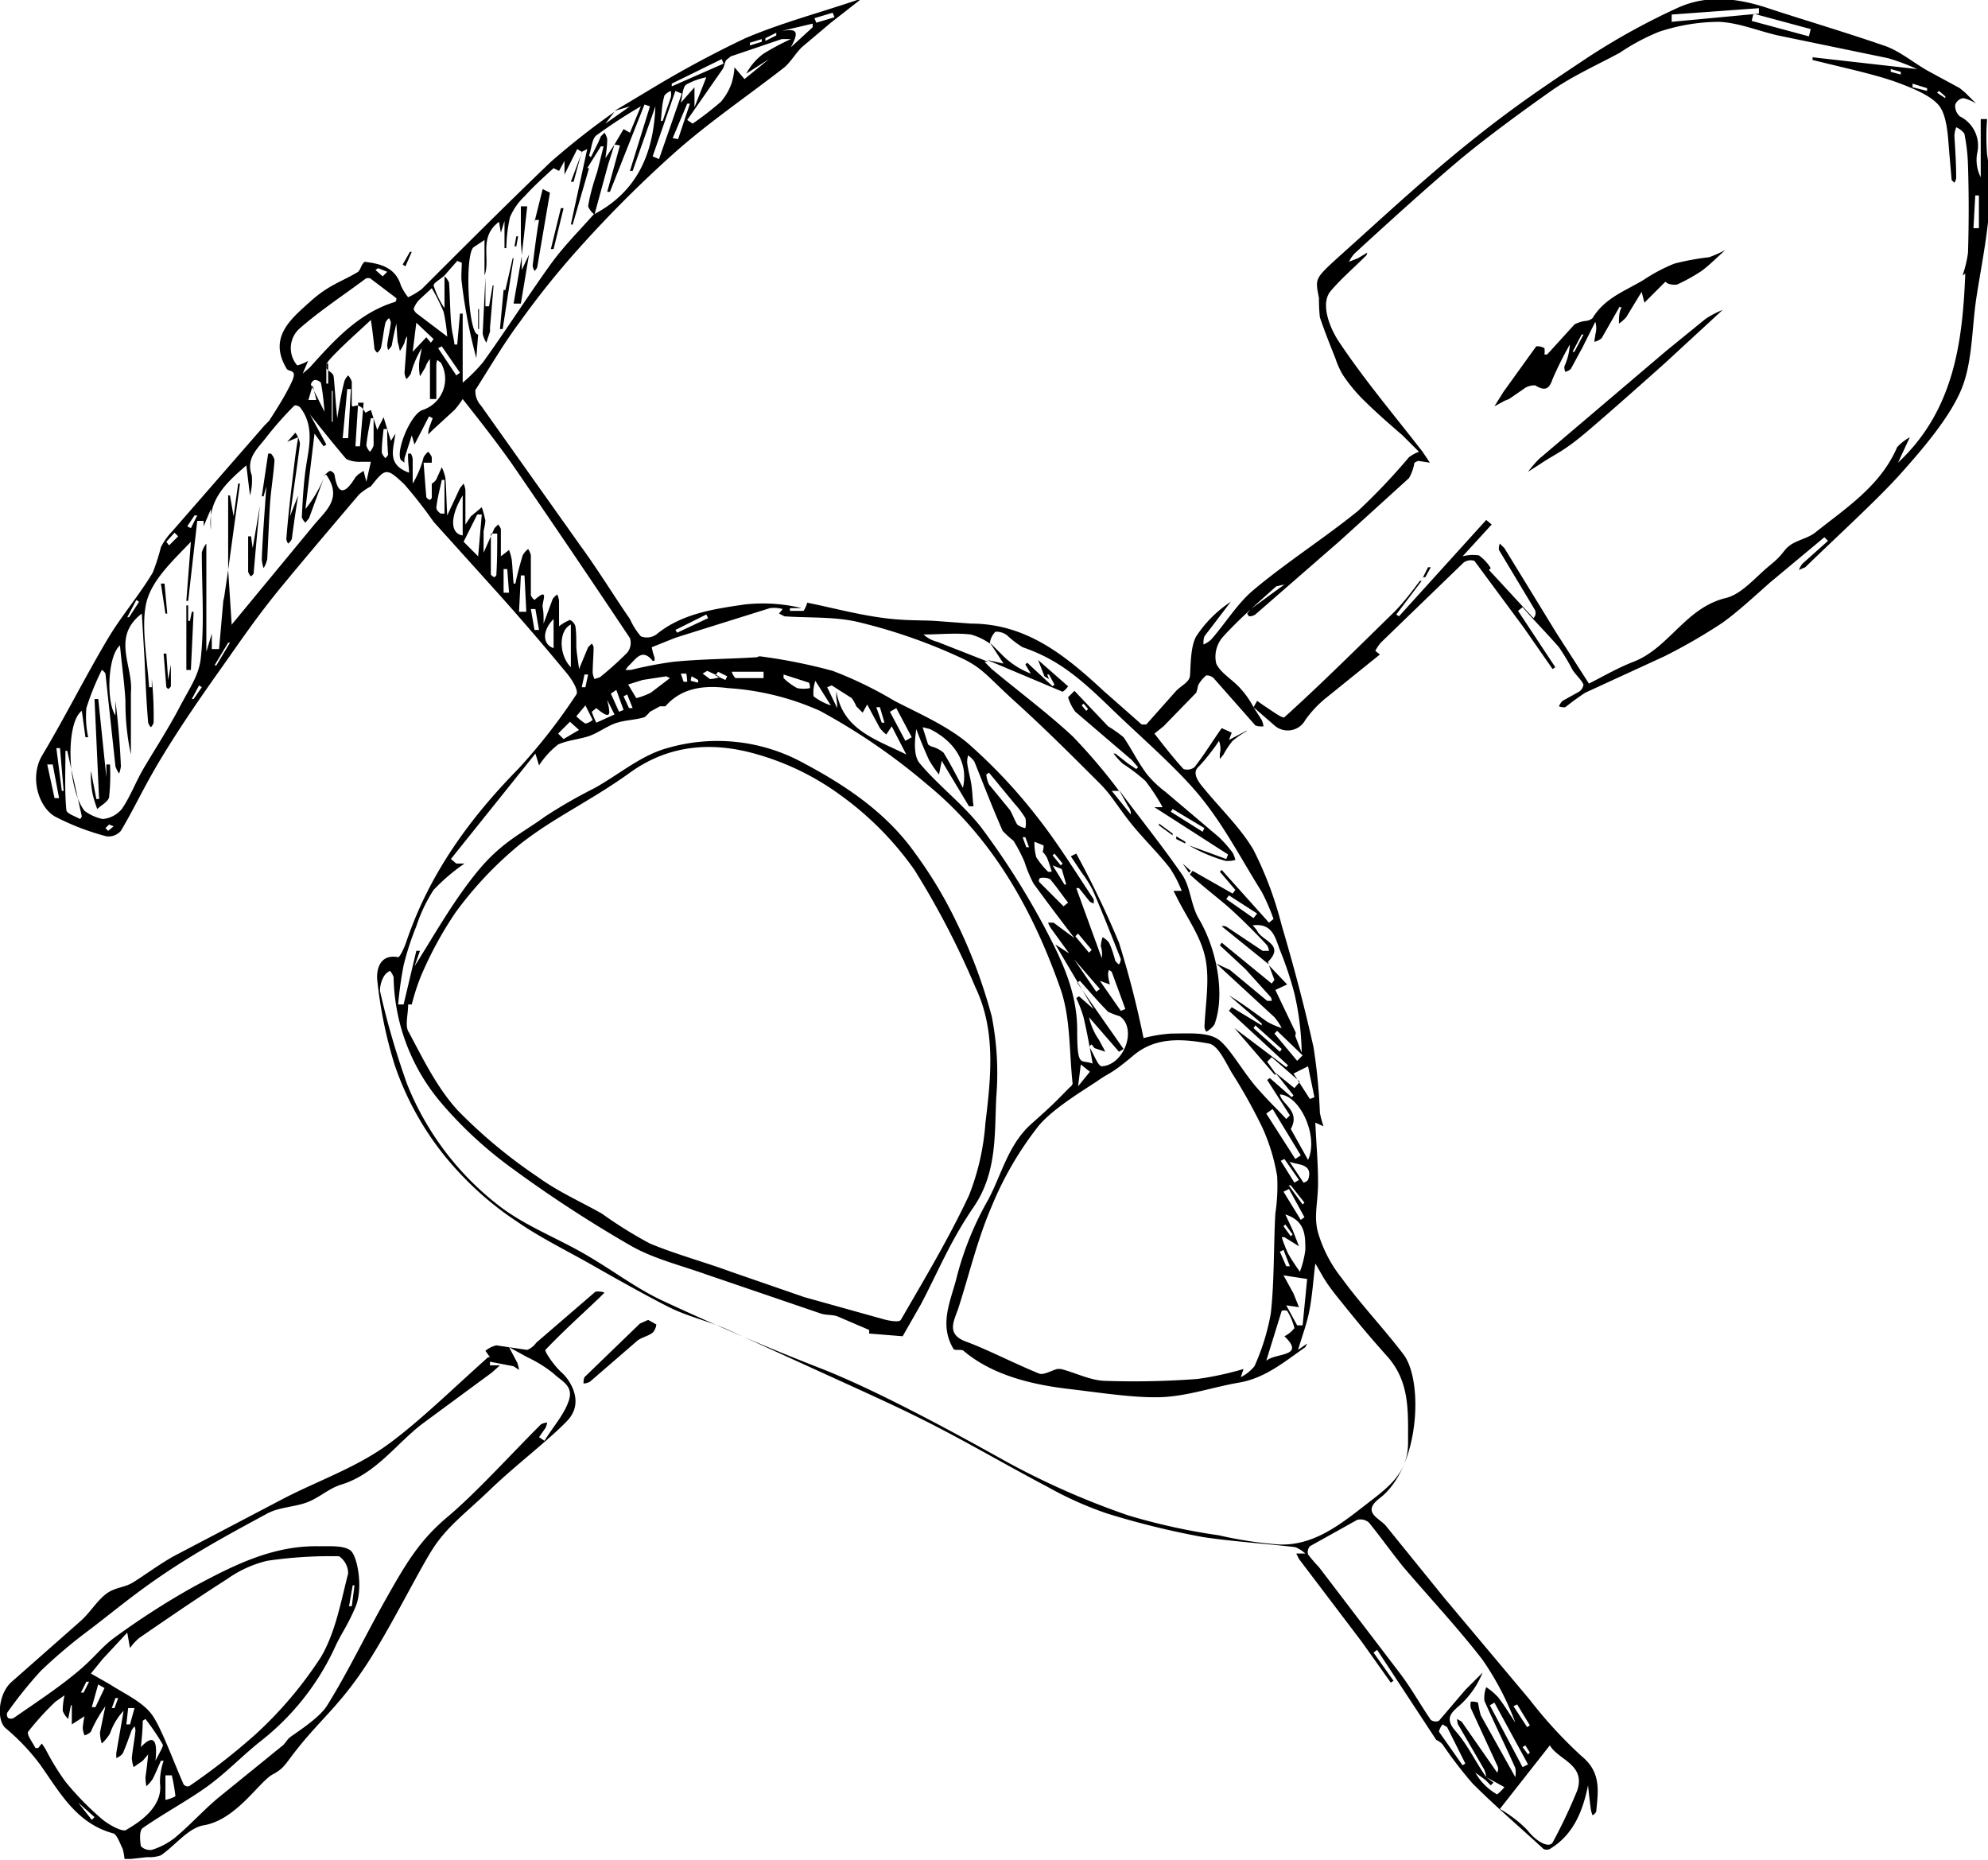 <svg id="mining_at-risk_Image" data-name="mining(at-risk) Image" xmlns="http://www.w3.org/2000/svg" viewBox="0 0 218.7 204.6"><title>mining(at-risk)</title><path d="M160.3,96.6l0.9,1.4a2.8,2.8,0,0,1,.2.7,1.8,1.8,0,0,1-.9-0.1L156,93.5a1.1,1.1,0,0,0-.9-0.4,3.7,3.7,0,0,0-.9,1.1,4.6,4.6,0,0,1-.2.8l-3.6,3.7-1,.8c1,1.3,2.1,2.7,3.2,3.9a1.3,1.3,0,0,0,1.2-.2c1.1-1.4,2-2.9,3-4.3l1.1,0.5-0.3.8,1.9-1h0.1a10.5,10.5,0,0,0-1.6,1.1,9,9,0,0,0-1,1.5l-0.4.5a5,5,0,0,1,0-.6,2.4,2.4,0,0,0-.1-1.4l-0.4.6c-0.6.8-1.2,1.6-1.9,2.3s0.1,1.7.7,2.4c1.8,2.2,4,4.3,5.4,6.7a40,40,0,0,1,3.1,8.3c1.3,4.4,2.5,8.9,3.5,13.4a61.1,61.1,0,0,1,.7,7.2,9.9,9.9,0,0,0,.4,1.5l-0.9-.4c0.1,2.3.3,4.4,0.3,6.6s-0.5,3.7,0,5.5a14.6,14.6,0,0,0,2.6,5c2.1,2.9,4.6,5.5,6.8,8.4s1.8,12.4-2.6,15.8c-2.1,1.6,0,2.2.7,3.1l6.4,7.9,9.4,11.2a49.1,49.1,0,0,0,5.7,6.2c2.2,1.8,1.8,3.9,1.6,6.1a1.1,1.1,0,0,1-.4.4,3.4,3.4,0,0,1-.2-0.7c-0.1-.8-0.2-1.6-0.3-2.6-0.6,3-1.7,5.5-4.2,7a0.8,0.8,0,0,1-.7,0c-2.6-2.4-5.3-4.7-7.8-7.2a45.5,45.5,0,0,1-3.3-4.3,2.3,2.3,0,0,0-.7-0.5l-6.5-9.9-0.4.3,2.2,3.1-0.3.2-3.2-4.5-6.9-9.1-0.3-.6h1a3.9,3.9,0,0,0-1.1-.7c-3.4-.4-6.7-0.6-10.1-1.1a90.2,90.2,0,0,1-10.6-2.6,38.9,38.9,0,0,1-6.5-2.9c-3.8-2-7.6-4.2-11.4-6.2s-6.9-3.4-10.4-5l-13.6-6.2c-2.1-.9-4.3-1.4-6.3-2.4s-5.6-3-8.4-4.6-5.7-3-8.3-4.8a34.4,34.4,0,0,1-5.9-4.9,32.6,32.6,0,0,1-7.6-12.4,48.5,48.5,0,0,1-1.9-9.3c-0.1-1,.2-2.9,2.3-2.5,0.2,0,.7-1.1.9-1.7,2.5-7.4,6.9-13.5,12.3-19a63.3,63.3,0,0,0,6.4-8.2c0.3-.4-0.5-1.7-1.1-2.4-2.4-2.9-4.8-5.7-7.3-8.5l-7.3-8.1a50.4,50.4,0,0,0-3.2-4.1c-2-1.9-2.1-1.8-3.7.2a6.4,6.4,0,0,0-1.3.9c-2.8,3.3-5.7,6.7-8.5,10.1s-4.6,6.1-6.8,9.2-4.4,6.3-6.4,9.6-2.9,5.4-4.5,8.1a1.8,1.8,0,0,1-1.6.6,27.2,27.2,0,0,1-5.7-2.2c-1.8-1.1-2.8-4.4-1.3-6.8,2.5-4.2,4.7-8.6,7.2-12.8,1.5-2.5,3.4-4.7,4.9-7.2A22.3,22.3,0,0,0,40.1,79a6.9,6.9,0,0,1,1.2-1.7L51.5,65.6l0.5-.5c0.9-1.4,1.8-2.8,2.5-4.3s-0.4-1-.6-1.5c-2-3.4.5-5.4,2.6-7.3s3.5-2.2,5.3-3.3a1.5,1.5,0,0,0,.3-0.5,1.7,1.7,0,0,1,.4-0.6c1.7,0.2,3.4.6,4,2.6a5.8,5.8,0,0,0,.8,1.3,8.4,8.4,0,0,0,1.5-.9c4.7-4.7,9.4-9.4,14.2-14A84.6,84.6,0,0,1,90,31.1l-1,1.3,2.7-1.9-1.7.5,4-2.4a117,117,0,0,1,10.4-5.6c4-1.7,8.2-2.8,12.3-4.2H117l-3.2,2.5-3.2,2.7c-0.7.7-1.2,1.6-1.9,2.2-4.1,3.2-8.4,6.1-12.2,9.5A133.6,133.6,0,0,0,86.1,46.1a93.6,93.6,0,0,0-6.5,8.1c-1.8,2.4-3.3,5-4.9,7.5a2.3,2.3,0,0,0,.6,1.7L86.3,78.9c1.9,2.6,3.6,5.4,5.4,8a7.7,7.7,0,0,0,1.2,1.9,1.8,1.8,0,0,0,1.7-.2c2.8-2.3,6.3-2.8,9.7-3.3a18,18,0,0,1,6.3.4h-1.3v0.3h1.5a3,3,0,0,0,.4-0.9c2.5,0.5,5.1,1.2,7.8,1.6s4.1,0.3,6.2.4l4,0.3c6.1,0,10.4,3.5,14.6,7.4l4.2,3.7h0.5l3.2-3.6c0.5-.6,1.5-1,1.6-1.7s0-3.2.7-4.4a13.2,13.2,0,0,1,3.8-3.8l-2.9,3.8a2.2,2.2,0,0,0-.1.9,3.1,3.1,0,0,0,.8-0.5c1.6-1.8,2.9-4,4.7-5.5,3.7-3.1,7.8-5.7,11.5-8.7a68.6,68.6,0,0,0,5.6-5.9,4.3,4.3,0,0,1,1.1-.6l-1.8-1.8c-1.5-1.3-3-2.6-4.4-4a17.5,17.5,0,0,1-2.2-2.7,9.2,9.2,0,0,1-.8-1.8c-0.6-1.5-1.2-3-1.7-4.5a18,18,0,0,1-.1-2.1c-0.4-2.1-.5-2.1,1.9-4.3,4.8-4.3,9.5-8.7,14.6-12.8s8.6-6.4,13.1-9.4a74.8,74.8,0,0,1,10-5.5c3.2-1.4,6.5-1,9.8.1s8.7,2.7,13,4.2c1.6,0.6,3,1.8,4.6,2.7l3.5,1.9,0.6,0.5,1.2,1.2a4.4,4.4,0,0,0-1.4-.6,1.1,1.1,0,0,0-.9.7,1.5,1.5,0,0,0,.5,1.3,3.6,3.6,0,0,1,1.9,4.1,4.2,4.2,0,0,0,.4,2.6V31.9h0.7a24.3,24.3,0,0,0,0,3.9c0.9,5.4-.4,10.6-1.2,15.9-0.5,3.4-.4,7.1-1.7,10.1s-4.1,6.3-6.6,9.1-7,6.9-10.5,10.3l-0.7.3a2.4,2.4,0,0,1,.4-0.7l2.8-2.5-0.4-.4-6,5c-1.7,1.5-3.4,3.1-5.2,4.4a61.3,61.3,0,0,1-6.4,3.7L196.8,95a27.2,27.2,0,0,0-2.2,1.6,1.4,1.4,0,0,1-.7-0.1,1.8,1.8,0,0,1,.4-0.6l1.8-1a1.1,1.1,0,0,0,.5-0.8c-0.3-.6-0.8-1-1.2-1.6a24.1,24.1,0,0,0-1.5-2.5c-1.3-1.5-2.7-2.9-4-4.4l-0.5.4,4.1,6.2-0.3.2L190,87.8l-5.4-7.3a1.3,1.3,0,0,0-1.2.2l-9.1,8.8a4.6,4.6,0,0,0-.6.9l0.5,0.4-5.7,4.6A12.3,12.3,0,0,0,166,98a2.2,2.2,0,0,1-3.4.6l-2.3-2,0.4-.7,0.7,0.5c0.8,0.5,2.1,1.5,2.3,1.3,4.1-3.7,8-7.6,12-11.5,1.1-1.1,2-2.3,2.9-3.5h0.2l-2.8,3.7,0.3,0.2L185.9,76l0.6,0.5L183.3,80a4.4,4.4,0,0,1,1.8-.1,5,5,0,0,1,1.3,1.4l-0.2.2,4.9,5.3a0.8,0.8,0,0,0,.1-1l-3.9-6.5a1.4,1.4,0,0,1,.1-0.7l0.5,0.5,5.7,9.3,3.6,5.6c1.4-.7,3.1-1.7,4.9-2.4,3.9-1.5,5.7-5.9,10.1-7,1.8-.4,3.3-2.3,4.9-3.6s1.4-1.6,2.2-2.2,2.1-.8,2.9-1.5c3.4-2.7,7.1-5.1,8.9-9.3a5.4,5.4,0,0,1,1.4-1.1l-1.3,2.8c6.1-5.7,7.1-13.1,7.4-20.8l-0.3.2a12.6,12.6,0,0,0,.6-2.5c0.1-3.2.1-6.4,0-9.6a20.6,20.6,0,0,0-.4-3.5,2.2,2.2,0,0,0-.9-0.7,3.8,3.8,0,0,0-.2.9c0.1,1.6.2,3.1,0.2,4.7a1.3,1.3,0,0,1-.2.5l-0.3-.3c-0.1-1.2-.2-2.3-0.3-3.5s-0.2-3.6-1.1-4.7-2.9-1.9-4.5-2.5-4-1.2-6.1-1.7l-3.3-.8V25.1l11.5,1.3a23.5,23.5,0,0,0-3.2-1.2l-12.1-2.5c-2.2-.5-4.3-1.4-6.5-1.5a21.3,21.3,0,0,0-6.6,1.1,23.1,23.1,0,0,0-4.3,2.3c-2.6,1.4-5.3,2.6-7.7,4.3s-7,5-10.3,7.8-7.5,6.6-11.2,10a3.9,3.9,0,0,0-.6.9l1-.4,1-.6a0.5,0.5,0,0,1-.2.4c-1.3,1.3-2.6,2.4-3.8,3.8s-0.1,4.1.9,5.6c2.8,4.2,6.1,8.1,9.2,12.1l0.8,1.2-1.3-.2-0.4.2a5,5,0,0,1-.6,1.7l-7.6,6.9-9.3,8.1a1.2,1.2,0,0,1-.7.2l-0.2-.3,0.4-.5,3.7-2.7-0.9.2c-2,1.8-4.1,3.6-5.9,5.6a3.3,3.3,0,0,0-.7,2.9c0.5,1.1,1.9,1.8,2.8,2.9A9.6,9.6,0,0,1,160.3,96.6ZM90,34.7L91,33l0.7,0.4,1.2-2.9A55.3,55.3,0,0,0,88,33.7c-0.5.4-.5,1.4-0.8,2.2l0.2,0.2,0.8-1.6,0.3-.7,0.4-.4a1.8,1.8,0,0,1,.3.7c0,0.7-.1,1.4-0.2,2.1L90,34.7l-0.7,2.2-1.5,5.5a2.1,2.1,0,0,1-.7-0.9c0.2-1.3.6-2.6,1-3.8l0.7-2.8H88.5L87,37.3h0.2l-1.8,6.2H85.2L87,35.2l-0.6.3h0l-0.5-.3-1.4,2.8V36.5l-0.6,1.1-0.6-.3c-1.1,1-2.2,2-3.2,3.1a6.8,6.8,0,0,0-1.6,2.3,16.8,16.8,0,0,0-.4,3.4H77.9v-3l-0.4,1.3-0.2-1.2c-2.3,1.7-.9,4.1-1.6,5.9h0V45.2l-1.2.8c-1,.8-0.6,9.6.5,9.6l-0.2,2.6a58.8,58.8,0,0,1-1.6-8.3c-0.1-.7,0-1.5,0-2.2l-0.5-.2-1.4,1.6c-0.4.4-1.2,0.8-1.2,1.1a9.3,9.3,0,0,0,1.2,2.5V49.2a1.8,1.8,0,0,1,.5.7c0.1,1.4.1,2.7,0.2,4.1s0.3,1.8.4,2.7h0.3l0.3-3.4h0.3v7.6a19.3,19.3,0,0,0,2.2-2.2c2.6-3.6,5-7.4,7.6-11,1.4-1.9,3-3.5,4.6-5.3,4.8-2.5,6.6-6.7,6.8-11.9L92,37.6H91.7l2.2-7.1-0.6-.2-3.8,9.6H89.2l1.4-5.1Zm50.2,89.1,2.8,4.1,0.4-.3-3.3-3.8-2.1-2.9a2.9,2.9,0,0,1-.3-0.6h0.6l2.3,1.7c-1.3-1.7-2.9-3.8-4.5-6a14.5,14.5,0,0,1-1-2.4,17.6,17.6,0,0,0-1.2-2.3,12.7,12.7,0,0,1-1.2-1.1c-1.1-2.5-2.1-5.1-3.1-7.6a2.6,2.6,0,0,0-.7-0.7,2.6,2.6,0,0,0-.1.8c0.1,0.9.4,1.8,0.5,2.7s0.1,1.4.2,2.1H129l-3-5-0.3,1.5a11.9,11.9,0,0,1-1.1-1.6c-0.5-1.1-1-2.3-1.4-3.4-0.2,1.4-.3,3,0.4,3.8,2.1,2.5,4.8,4.5,6.8,7.1a85.3,85.3,0,0,1,6.8,10.7c1.9,3.6,3.7,7.2,3.7,11.5s0.4,3.2,1.7,3.7c-0.3-1.7-.6-3.4-1-5.1a14.3,14.3,0,0,0-.8-2.1l0.3-.2,1.6,1.4-4.2-7.1Zm45.7,90.5,0.8,0.6-0.3.3-0.6-.6-1.1-.8a6.3,6.3,0,0,0,2.4,2.4,5,5,0,0,0,.8-0.8l-2-1.1a3.3,3.3,0,0,0-.2-0.8l-2.9-5a1.7,1.7,0,0,1-.1-0.6l0.5,0.3,3.9,5.6a0.8,0.8,0,0,0,0-.8l-2.9-6.3a1.8,1.8,0,0,1,0-.7,1.8,1.8,0,0,1,.8.1,11.1,11.1,0,0,0,.3,1.4l3.8,6.8a3,3,0,0,0,0-1c-1.1-2.5-2.3-4.9-3.4-7.4a3.4,3.4,0,0,1,.2-1.5,7.3,7.3,0,0,1,1.3,1.1c0.7,0.9,1.3,1.9,1.9,2.8a31.4,31.4,0,0,0-3.6-6.9c-2.7-3.5-5.8-6.8-8.7-10.2-1.3-1.6-2.5-3.3-3.8-4.9a1.4,1.4,0,0,0-1.3-.3l-5.2,2.9a1,1,0,0,0-.2.9,16,16,0,0,0,1.2,1.4l9,11.8c1.2,1.6,2.2,3.4,3.3,5a0.9,0.9,0,0,0,.9.1l2.9-3.4,1.9-1.9a9.8,9.8,0,0,1-2.2,3.3c-0.9.9-2.2,1.5-.8,3.1S184.7,212.6,185.9,214.3ZM47.5,81.5h0l0.4,6.2V87.5l9-10.9c1.3-1.6,3.3-3,1.3-5.7l-1.8,4.9-0.4.5a1.6,1.6,0,0,1-.4-0.6c0.1-1.9.2-3.9,0.5-5.8s0.9-4.3-.7-6.3a0.8,0.8,0,0,0-.6-0.2,37.9,37.9,0,0,0-3.1,3.5c-0.9,1.2-2.3,2.3-1.6,4.2a6.1,6.1,0,0,1-.2,2.2L49.5,70c-2.2,1.9-4.3,3.8-3.9,7.1V74.8l-0.8,1.9V76.1H44.1l-1,8.8H42.9l0.5-6.5c-2,2.1-4.3,4.2-4.9,6.7s0.1,6.2.3,9.3h0.3V93.5a39.7,39.7,0,0,1,.2,4.8,1.2,1.2,0,0,1-.3.5,1.3,1.3,0,0,1-.3-0.5c-0.2-2.3-.3-4.7-0.4-7l-0.3-5c-3.4,2.6-.9,5.8-1.2,8.7v6.8a27,27,0,0,1-.6-5.9c-0.1-1.9-.4-3.9-0.6-6.1-1.4,1.2-1.5,6.3-.5,7.7V95.9c0.3,2.4.5,4.8,0.6,7.2a3.2,3.2,0,0,1-.2.8,3,3,0,0,1-.4-0.8L34,92.9a1.1,1.1,0,0,0-.4-0.4,28.5,28.5,0,0,0-1.7,4.2,11,11,0,0,0,.2,3.2H31.8l-0.4-2.9c-1.8,1.3-1.6,8.6.3,11h0a5.1,5.1,0,0,0,2,.9,3.1,3.1,0,0,0,2.1-1.1c0.9-1.3,1.5-2.9,2.3-4.3s2.8-4.5,4-6.8,2.2-3.6,2.4-5.6c0.4-3.8.1-7.6,0.1-11.5a2.5,2.5,0,0,1,.5-1V90.5l0.6-2v1.7h0.8L47,84.5v0.4Zm83.8,8.1a6.8,6.8,0,0,0-2.1-1c-1.7-.2-3.5,0-5.2,0a3.4,3.4,0,0,0,1.5.8l5.6,2.2h-0.4l0.8,0.8c3,2.5,6.1,4.8,8.9,7.4a62.1,62.1,0,0,1,5.1,6h-0.8l2.1,2.6a1.3,1.3,0,0,0-.3-0.9l-1-1.8c2.3,3.1,4.8,6.2,7,9.4,0.9,1.4.9,3.3,1.8,4.8,2,3.4,2.9,8.4,1.7,11.6a2.6,2.6,0,0,1-.9.8,1.5,1.5,0,0,1-.2-0.5c0.1-2.5.6-5.2,0.1-7.6s-2-4.4-3.1-6.6l-0.4-.8h0.9a13.2,13.2,0,0,0-1.3-2.5c-1.4-1.8-3.1-3.4-4.5-5.2s-2-2.9-3.2-4.1c-3-3-6-6-9.2-8.9s-3.6-3.7-5.8-4.8a59.9,59.9,0,0,0-11.3-4c-2.7-.7-5.6-0.5-8.4-0.7l-0.6-.3,0.4-.5a3.5,3.5,0,0,0-1.4-.1l-9.9,3.1-0.6.2-2.5,1a5.9,5.9,0,0,0,.3,1.1,1.7,1.7,0,0,1,0,.4H94.2c-1.2-1.5-1.9-.1-2.7.6l-0.3.4h0.6a42.8,42.8,0,0,1,4.7-.9c3-.3,6.1-0.3,9.2-0.5A0.5,0.5,0,0,1,106,91a59.9,59.9,0,0,1,8,1.6,43.2,43.2,0,0,1,6.8,3.3c2.7,1.4,5.7,2.7,8,4.6a58.6,58.6,0,0,1,7.8,8.3c2.2,2.8,4.1,5.9,6.1,8.9a1,1,0,0,1,0,.5l-0.4-.2-1.2-1.5h-0.3l2.8,7.7a2.8,2.8,0,0,0-.1-1.3,3.4,3.4,0,0,1,.2-1,2.2,2.2,0,0,1,.7.6c0.3,0.6.5,1.3,0.7,2a1.6,1.6,0,0,0,.4.4,1.2,1.2,0,0,0,.2-0.6c-1-2.5-2-5.1-3.1-7.6a12.6,12.6,0,0,0-1.2-1.9l-1.2-1.8,0.6-.3a104.8,104.8,0,0,1,4.7,9.8,104.6,104.6,0,0,1,2.7,10.5,15.8,15.8,0,0,1,3.1-.5c1.8,0,4-.2,5.2.7s2.7,3.6,4.2,5.3,2.2,2.3,3.2,3.4l0.4-.4-2.5-3.9,0.3-.2,2.4,2.1,0.2-.2-2-2.5,2.1,1.7,0.6-.7-3.1-2.7-0.5.5,1,1.4h-0.2l-4.4-5.1,5.7,4.3,0.2-.2-6.5-6,0.3-.4,3.3,2v-0.2l-3.6-3.1c1.5,0.9,2.8,1.9,4.2,2.9a9.1,9.1,0,0,0,1.6.7,6.4,6.4,0,0,0-.8-1.2l-6.4-5.9,1.5,0.7,4.1,3.4h0.5a0.8,0.8,0,0,0-.1-0.4l-2.8-3.1-2.8-2.6,0.2-.3,5.5,4.5,0.3-.4L162,125l2,2.1-1.3.6,2.2,4.6c0.1,0.1,0,.3,0,0.5l0.7,1.8a31.1,31.1,0,0,0-.8-6.5,38.6,38.6,0,0,0-1.6-4.8c-0.5-1.3-.8-3-3-2.7a3.3,3.3,0,0,1,.5.6c0.5,1.1,3.1,1.5,1.2,3.4a0.7,0.7,0,0,0,.1.3l-5.2-4.2a0.7,0.7,0,0,1,.6.1l3.9,2.6H162a1.5,1.5,0,0,0-.2-0.6c-1.2-1.3-2.5-2.6-3.8-3.8s-3.2-2.6-4.7-4l0.3-.4,4.4,2.5,0.3-.4-1.7-2,0.2-.2,5.2,5.8,0.5-.4a23.1,23.1,0,0,0-1.3-3c-2.2-3.5-4.1-7.2-6.7-10.4s-6.6-6.6-10-9.9-5.8-5.3-9.6-6.6a10.5,10.5,0,0,1-1.7-1.3,1.9,1.9,0,0,0-1.3-.4A2.2,2.2,0,0,0,131.3,89.5Zm-64,39.7c0,1.2-.4,2.4.1,3.1,1.6,3,3.1,6.1,5.4,8.6a56,56,0,0,0,8.8,7.3c2.2,1.6,4.7,2.7,7,4a47.5,47.5,0,0,0,5.3,3.3c2.9,1.2,5.9,2,8.9,3.1l8.1,2.8,8.6,2.4c0.7,0.2,1.8.4,2,.1,2.6-4.5,5.3-9,7.5-13.7a26.7,26.7,0,0,0,1.8-7.9c0.6-5,1.2-10.2-1.1-15a91,91,0,0,0-6.7-12.9,34.7,34.7,0,0,0-8.1-8.2,29,29,0,0,0-9.5-4.6c-4.7-1.3-9.4-1-13.7,2.1s-8.3,4.9-12,7.8a40.6,40.6,0,0,0-7.2,7.6,40.9,40.9,0,0,0-3.8,7,23.3,23.3,0,0,0-1,3.1Zm98.9,37.3-0.2.4c-2.3,1.6-4.4,3.4-7.3,3.9s-5.7,1.5-8.6,1.6-6.7-.5-10.1-0.9-8.2-1.3-11.6-4.2c-0.2-.2-1,0-1.1-0.2-1.7-2.8-.2-5.5.4-8.1a34.4,34.4,0,0,1,3.4-8.3c1.5-2.8,2.2-6.1,4.8-8.4s2.8-2.6,4.2-4a0.7,0.7,0,0,0,.3-0.4c-0.4-3.6-.2-7.3-1.4-10.6-3-8.5-7.4-16.4-14.6-22.3a68.3,68.3,0,0,0-11.8-8.1,29.2,29.2,0,0,0-10.1-2.5c-2.3-.3-5-0.2-6.9,2H95l-1.1.6a3.8,3.8,0,0,1-.6.6c-1,.3-2,0.3-3,0.6s-1.9,1-2.9,1.4-2.5.5-3.6,1a9.4,9.4,0,0,0-2.1,2.3l-0.4-1.3L72,113.3l0.6,0.5h0.9a21,21,0,0,0-3.4,2.9,17,17,0,0,0-1.9,4,30.4,30.4,0,0,0-1.4,4.3,42.1,42.1,0,0,0-.6,4.3h0.6l1.4-5.9h0.4L68,125.1c2.1-3.3,4.2-7.1,6.9-10.4s4.9-4.2,7.5-6.1a56.8,56.8,0,0,1,5.4-3.1c2.7-1.5,5.1-3.6,8-4.4a19.7,19.7,0,0,1,15.1,1.7c4.7,2.5,9.1,5.5,12.2,9.9a46.9,46.9,0,0,1,4.5,7.5,57.4,57.4,0,0,1,3.9,10.4,32.3,32.3,0,0,1,.5,8.9c-0.2,4.1.1,8.3-2.5,12.1s-3.9,7.1-5.8,10.7l-2,3.5-3.7-.3a0.9,0.9,0,0,0,0-.4l-3.5-1.5c-0.6-.2-1.2-0.1-1.8-0.3l-12.6-4.3c-2.8-1-5.7-1.7-8.2-3.1a141,141,0,0,1-13.2-8.6,44.7,44.7,0,0,1-7.7-7.1,21.9,21.9,0,0,1-5.3-13.9,2,2,0,0,0-.4-0.7,1.7,1.7,0,0,0-.6.5,3.2,3.2,0,0,0-.5,1.7,87.4,87.4,0,0,0,3,10.3,31.8,31.8,0,0,0,10.3,13.5c2.8,2.1,6.2,3.4,9.3,5.2s5.4,3.6,8.3,5c5.8,2.7,11.6,5.2,17.5,7.5s13.9,6.6,20.7,10.4a86.8,86.8,0,0,0,13.2,5.8,68.6,68.6,0,0,0,10,2.2,44.4,44.4,0,0,0,6.5,1c3.7,0.2,6.6-2,9.3-4.1s5-3.6,5-7.1,0.2-6.7-2.3-9.5-3.6-4.2-5.3-6.3-1.8-2.6-2.6-3.9c-0.2,1.5-.3,3.2-0.6,4.9s-0.9,3.2-1.3,4.6Zm-7.3,3.7a4.6,4.6,0,0,0,1.5-1.2,24.4,24.4,0,0,0,1.8-5.8c0.4-3.6.3-7.3,0.5-11a20.2,20.2,0,0,0,.2-4.1,21.4,21.4,0,0,0-1.6-5.3,59.3,59.3,0,0,0-3.4-6.1c-0.7-1.2-1.5-3-2.5-3.2-2.8-.5-5.8-0.8-8.3,1.3s-2.5,1.8-3.8,2.7-4.9,3-6.6,5a37,37,0,0,0-5.2,8.9c-1.6,3.7-2.5,7.6-3.7,11.3-0.5,1.4-1.3,2.8.9,3.6s5.3,2.4,8,3.5c0.5,0.2,1.3-.3,2-0.5h0.4c1.6,0.4,3.1,1.2,4.7,1.3a93.5,93.5,0,0,0,10.3-.2,33.8,33.8,0,0,0,5.1-1.1Zm-80-87.3h0.2c0.2-1,.5-2.1.8-3.1a2.1,2.1,0,0,1,.6-0.7,1.8,1.8,0,0,1,.3.7c0,1.5,0,3,0,4.4a1.4,1.4,0,0,0,.4.5c1.7-1.5.8,0.2,0.9,0.8s0.1,0.9.1,1.8l1-2.7a2,2,0,0,1,.5-0.5,2.2,2.2,0,0,1,.2.7c0,0.9,0,1.9,0,2.8a4.6,4.6,0,0,1,1.2-.7,1.1,1.1,0,0,1,.6.7c0.1,0.7.1,1.4,0.1,2.1s0.2,1.7.3,2.6L87.1,90l0.4-.4a0.9,0.9,0,0,1,.2.4c0,0.9-.1,1.9-0.1,2.8a2.4,2.4,0,0,0,.2.7l0.6-.2a36.2,36.2,0,0,0,3-2.7,1.7,1.7,0,0,0,.3-1.6q-6.4-9.6-13-19.2c-1.7-2.4-3.5-4.7-5.4-7.1a9.8,9.8,0,0,1-.9,1.2L70,66.1l-0.5.5a3.8,3.8,0,0,1,.1-0.7l0.4-1.1-0.4-.2L68,67.7l-0.3-1-0.8,2.5a2,2,0,0,0,0,.5l-0.4-.3c-0.6-1,1.1-5.1,2.4-5.5a3.6,3.6,0,0,0,2-5.2l-0.4-.3a2,2,0,0,0-.1.5c0,1.3,0,2.5,0,3.8H69.7V58.3a2.6,2.6,0,0,0-.5.9l-0.6,1a6.5,6.5,0,0,1-.1-1.2c0-.6.2-1.3,0.3-1.9a10.6,10.6,0,0,0-1.2,2.8,2.3,2.3,0,0,1-.5.6,2,2,0,0,1-.2-0.7c0.1-1.3.2-2.7,0.3-4a1.5,1.5,0,0,0-.3.7,6.2,6.2,0,0,1-.5.9c-0.1-.3-0.1-0.5-0.2-0.8s-0.1-1-.2-2.2c-0.3,1.3-.4,1.8-0.5,2.4a1.7,1.7,0,0,1-.4.5,1.9,1.9,0,0,1-.1-0.6c0.1-.8.3-1.6,0.4-2.4a1.4,1.4,0,0,0-.2-0.5,1.3,1.3,0,0,0-.4.5c-0.2.9-.3,1.9-0.5,2.8a1.5,1.5,0,0,1-.4.5,1.1,1.1,0,0,1-.3-0.4c-0.1-.9-0.2-1.9-0.4-3.2-1.6,1.5-3.1,2.8-4.4,4.2s0.2,1.3.3,2,0.2,2.7.4,4.6c0.3-1.8.5-3,.8-4.1a1.8,1.8,0,0,1,.4-0.6,1.8,1.8,0,0,1,.4.7c0,0.8,0,1.5,0,2.4s0.6-.6,1.5,1l0.6-.3,0.7,2.2,0.7-1.4,0.8,2.6,0.5-.8c-0.2,1.7-1,3.4,1.5,4.3,0-.5-0.1-1-0.1-1.5a3.3,3.3,0,0,1,0-.6h0.3a1.5,1.5,0,0,1,.2.6c0,0.9,0,1.8,0,2.7a10.7,10.7,0,0,0,1.2-2.9,2.2,2.2,0,0,1,.5-0.6,1.6,1.6,0,0,1,.4.6c0,1,0,1.9,0,2.9a1.2,1.2,0,0,0,.6-0.7l0.5-1.1a5,5,0,0,1,.4,1.2c0.1,1.2.1,2.4,0.2,4.1L73,72.5l0.4-.5a2.6,2.6,0,0,1,.2.7c0,1.2,0,2.3,0,3.8l0.6-.9,1.2-1a10.7,10.7,0,0,1,.4,1.5,7.2,7.2,0,0,1-.2,1.1c0,0.7,0,1.3,0,2.4l1.2-2.7,0.4-.4a1.5,1.5,0,0,1,.3.5c0,1.1,0,2.1,0,3l0.9-.7a6,6,0,0,1,.3,1.1C78.8,81.3,78.8,82.1,78.9,82.9ZM192.9,210.8l-5.5,7a13.9,13.9,0,0,1,3,2.3c1.1,1.4,2.4,2,2.8,1.4a57.7,57.7,0,0,0,2.7-5.7C196.9,212.9,193.8,212.4,192.9,210.8ZM55.7,59.9l0.8-.7c2.7-3,5.4-6,9.4-7.2a0.5,0.5,0,0,0,.1-0.4l-2.9-2.2H62.7c-2.4,1.8-5,3.5-7.3,5.5a2.9,2.9,0,0,0-.3,4.1,5.2,5.2,0,0,0,1.2-.5Zm0.8,4.5,1.8,3.3-0.3.2L57,66.5l-1,8.3a14.1,14.1,0,0,0,2.1-3.6,1.3,1.3,0,0,1,.6-0.6,0.7,0.7,0,0,1,.5.4c0.4,2.7,1.4,1.8,2.3.3l0.3-.3,0.6-.4,0.3,1.2,0.5-2.2h-1a3.5,3.5,0,0,1-1.7-.3C59.3,67.9,58.1,66.4,56.5,64.4ZM98,32l0.6,0.4a35.2,35.2,0,0,0,3.1-2.4,6.3,6.3,0,0,0,1.2-2.1,7.4,7.4,0,0,0,.3-1.7l1.1,1.3,2.7-2.2H107l-2.5,1.6a6.5,6.5,0,0,1,1.9-2.2,28.3,28.3,0,0,1,3-1.6h-1l-5.6,1.9-0.5.4c-0.2.3-.2,0.7-0.4,1Zm44.5,101.7-0.3.2c0.5,0.8,1,2.2,1.4,2.2,2-.1,3.4-2.8,2.7-4.6a2,2,0,0,0-.7-0.9,8.4,8.4,0,0,1-1.3-.5c-1.1-1.1-2.1-2.3-3.1-3.4l-0.3.2,5.1,7.3-0.5.3-3.3-3.8a7.3,7.3,0,0,0,1.1,2.5l0.7,1.3-1.2-.4ZM120.5,98.7l-0.6.9a4.1,4.1,0,0,1-.7-0.7l-1.4-2.6-0.5.9-0.7-.7a4.4,4.4,0,0,0-.5-0.9l-2.2-1.4-0.5.2,1.1,2.3c0-.8-0.1-1-0.1-1.2s0-.4,0-0.7c0.7,4.3,4.3,5.3,7.7,7Zm45.8,47.7c1.2-2.6-.9-7.1-3.1-7.2,0.2,1.1,2.3,1.8,1.2,3.8Zm-38-40.8c0.7-2.8-.8-5.2-3.6-6.6l-0.8-.2,0.6,1.9,0.3,0.2a3.5,3.5,0,0,1,1.4.7C127,102.9,127.6,104.1,128.4,105.6ZM69.9,50.5l-1.4,1.3a2.8,2.8,0,0,0-.6,1,1.2,1.2,0,0,0,.5.6l3.3,2.5H71.6a18.1,18.1,0,0,0-.4-2.8A21.6,21.6,0,0,0,69.9,50.5Zm93.8,115.3a3.2,3.2,0,0,0,1.1-.9,6.5,6.5,0,0,0-.8-1.9,0.9,0.9,0,0,0-.6,0l-1.7,5.5C162.7,167.6,166.1,168.1,163.7,165.8Zm0.1-13.4,0.8,1.7,0.7,1.8-1.6-1h-0.3a17.9,17.9,0,0,0,.7,1.8c0.4,0.7.8,1.3,1.3,2a10.5,10.5,0,0,0,.6-2.4C166,154.7,166,153.1,163.8,152.4Zm1.3,12.2h0.6l0.5-5.1-2.6-.4,1.1,2c0.2,0.5.4,1,.6,1.5l-1.4-.2ZM29.8,101.4H29.6c0,2.2-.1,4.4.1,6.5,0,0.4,1,.7,1.5,1a0.7,0.7,0,0,0,.2-0.3ZM215.9,20.3V19.7l-9.6.7v0.8Zm-84.7,83.5-0.3.2a3.4,3.4,0,0,0,.3,1.1l2.3,2.8c0.3,0.5.5,1.1,0.8,1.6a2.1,2.1,0,0,0,.9.4,2.6,2.6,0,0,0,0-1.1,10.4,10.4,0,0,0-1.2-1.6ZM92.4,95.6a7.9,7.9,0,0,0,1.6-.6l2.1-1.6-0.4-.2-2.6.4-1.6.5Zm5-66.5-0.7-.3L94.2,36l0.7,0.3Zm124-6.3,0.2-.8-6.3-1.7-0.2.8ZM75.4,75.4H74.9l-1.5,3L75,80ZM189.9,213.2l0.6-.3-3.7-6.8-0.5.3Zm-25-66.9,0.6-.4-3.1-5.1-0.7.5Zm1.6-6.6,0.5-.2-0.7-3.4-1.6.8Zm-20.8-9.7,0.5-.2-1.5-4.1-0.3-.2a1.3,1.3,0,0,0-.1.4c0,0.4.1,0.8,0.2,1.2l-1.1-.4ZM85.2,92.2V87.5C83.8,88.2,83.9,90.9,85.2,92.2Zm-8-14.7H76.4c0,1.5,0,3,0,4.5a0.8,0.8,0,0,0,.4.3l0.2-.2C77.1,80.5,77.1,79,77.1,77.4ZM183.3,213l0.3-.2-2-4-0.5-.3a1.8,1.8,0,0,0-.4.8Zm-43.9-94.5,0.5-.4c-0.7-.9-1.3-1.8-2-2.6a1.8,1.8,0,0,0-1.1-.1,0.5,0.5,0,0,0-.1.4ZM98.8,30.6l1.3-3.3a7.6,7.6,0,0,0-2.2.8c-0.4.3-.4,1.1-0.6,2l1.5-1.7v2.2ZM122,100.3l0.7-.4L121,96.7l-0.7.4ZM69.9,69.7H69c0.1,1.3.2,2.6,0.3,3.8a0.8,0.8,0,0,0,.4.3l0.2-.2C69.9,72.3,69.9,71,69.9,69.7Zm3.4,3.6c-1.4,2.3-1.4,4.2,0,4.4V73.3Zm62.9,38.1a5.9,5.9,0,0,0,.2,1.7,9,9,0,0,0,1.3,1.6h0.4a15.2,15.2,0,0,0-.5-1.5,2.9,2.9,0,0,0-.5-0.7,1.7,1.7,0,0,0,.1-0.7Zm-29.8-18V92.7h-3.5a1.9,1.9,0,0,0,.4.7h3.1ZM164,146.2l1.8,2.7a0.9,0.9,0,0,0,.5-0.3C167.1,146.3,164,147.2,164,146.2ZM111.8,21.8V21.4l-3.4.8c1.4-.2,2.1-0.2,1,1.8ZM62.4,63.1H61.8c-0.1,1.6-.2,3.2-0.3,4.8H62ZM102,25.8l-0.2-.5L96.3,28v0.3ZM69.3,55.9l0.5,0.6,0.3-.4-1.9-1.8-0.4,3.2ZM89.2,95.8c0.3,1.4.6,2.4-1.2,0.9l-0.5.4a9.3,9.3,0,0,0,.5,1.2l2-.9ZM108.6,93v0.4a6.9,6.9,0,0,0,1.5,1.1,3.6,3.6,0,0,0,1.4,0,1.3,1.3,0,0,0-.1-0.6ZM60.1,67h0.6l0.3-5.4H60.6ZM79.5,86.1h0.8l-0.2-4H79.7ZM71.3,71.6H71c-0.2,1-.5,2-0.6,3.1a1,1,0,0,0,.5.6h0.4C71.3,74,71.3,72.8,71.3,71.6ZM87.6,98l-0.8-1.6-1,1.2a6.1,6.1,0,0,0,1,.8A1.8,1.8,0,0,0,87.6,98Zm-4.3-8V86.9C82,88.2,82.1,89.7,83.3,90.1Zm81.8,45.5,0.6-.6-2.8-2.7-0.3.3ZM28.4,106.6h0.5l-0.7-3.7H27.6ZM240.1,40.3h-0.4l-0.2,3.6h0.6V40.3ZM164.2,149.6l-0.6.3,1.9,3.1,0.4-.3Zm-3.9-29.8,0.4-.5-3.1-2-0.3.4ZM63.5,64.8H63.2c-0.2,1-.4,2-0.5,3a1.6,1.6,0,0,0,.4.7,2,2,0,0,0,.4-0.7C63.5,66.8,63.5,65.8,63.5,64.8ZM65,66H64.6c-0.1.9-.2,1.7-0.2,2.6a1.6,1.6,0,0,0,.4.6,1.1,1.1,0,0,0,.3-0.4C65,67.8,65,66.9,65,66Zm31.4-32L97,34.1l1.3-3.9H98ZM58.1,64.1c-0.1-1.2-.2-2.2-0.4-3.2a0.9,0.9,0,0,0-.7-0.3,0.7,0.7,0,0,0-.4.5Zm14.5-4,0.4-.3L71,56.9l-0.4.2ZM95.1,32.1h0.2l0.9-2.6a2.1,2.1,0,0,0,0-.7,1.8,1.8,0,0,0-.7.5C95.2,30.3,95.2,31.2,95.1,32.1Zm-4.6,65,0.5-.2-0.8-2.2-0.6.4Zm-61.3,8.7h0.2l-0.4-4.7H28.6Zm84.6-9.4-1.7-2.7a3.9,3.9,0,0,0-.2,1.7A6.3,6.3,0,0,0,113.8,96.4ZM96.7,88.1l0.2,0.3,3.4-1.6-0.2-.4ZM141,138.3l1.3-1.6-1-.8Zm22.7,8-0.4.2,1.5,2.4,0.5-.3ZM78.2,81.4H77.8V84h0.6Zm82.3,50.2-0.2.3,2.9,2.6,0.2-.3ZM81.2,88.1h0.5l-0.4-2.3H80.8Zm33-67.4-0.2-.5-2,.6,0.2,0.5ZM83.8,99.5l0.6,0.6,1.7-1-1-.9Zm80.3,49.6,1.6,2.2,0.2-.2-1.5-1.9h-0.3ZM56.3,62.9c-0.3-.4-0.2-0.1,0-0.1h0.9l-0.4-1.6ZM138.2,114l1.3,2.1h0.2l-0.5-1.7Zm51.1,92.3-0.4.2,1.5,2.3,0.3-.2Zm-48.3-84.8-0.3.3,1.5,1.8,0.3-.3ZM58.9,65.2H59V61.8H58.9v3.5Zm105,92.9h0.4l-0.7-1.8-0.4.2ZM58.5,58.8H58.3V61h0.2V58.8Zm43.7,34.8,0.2-.4-1-.5-0.3.4ZM232.8,28v0.4l1.6,0.4V28.5ZM46,92h0.2l1.5-2.5H47.5Zm55.5,1.2-1.3-.6-0.5.3,0.8,0.6A3.3,3.3,0,0,0,101.5,93.3ZM91.4,95.2l-0.4.2,0.6,1.3H92Zm28,3.1h0.3l-0.5-1.7h-0.4ZM37.7,85l-0.3-.2-1,1.9h0.2Zm49.4,8H86.7l-0.3,1.4h0.4ZM43,76.7l0.4,0.2,0.7-1.4H43.8ZM97.6,93.8h0.4a6.6,6.6,0,0,0-.1-0.9H97.3Zm-55.6-16-0.4-.4-0.9,1L41,78.8ZM106.6,23v0.3l1.2-.6V22.4ZM64.5,49.2l0.5-.5-1-.4-0.3.2Zm74.6,64.8,0.2-.2-0.9-1.1-0.2.2ZM104.9,23.5v0.3l1.3-.4V23.1ZM43.5,95.7h0.2l0.9-1.3-0.3-.2ZM230.4,26.4v0.3l1.1,0.3V26.7ZM99.2,93.9V93.6l-0.7-.4a1,1,0,0,0-.1.5Zm91,116.9-0.3.2,0.6,0.8,0.2-.2Zm-25.8-56,0.2-.2-0.8-1.1-0.2.2ZM135.3,112h0.3l-0.4-1.1h-0.3ZM34.9,109.7l-0.5-.2-0.4.4,0.3,0.3ZM235.7,28.8l-0.2.2,0.9,0.6V29.4Z" transform="translate(-22.4 -18.8)"/><path d="M76.3,168.1l-0.5-.7a2.9,2.9,0,0,1,1.2-.6l3.4,0.5a2.3,2.3,0,0,0,1-.8l6.5-5.6a1.9,1.9,0,0,1,1,.1l-0.6.6c-2,1.9-4,3.7-5.9,5.7-0.1.2,1,1.8,1.8,2.5s2.6,3.2.6,5.3-5.7,4.9-8.4,7.5-4.8,4.1-6.4,6.6-4.6,8.6-7.2,12.6-4.5,5.6-6.8,8.3-2.1,3.1-3.6,3.9-4,5-7.6,5.6c-1.7.3-3.1,2.2-4.7,3.3a3.7,3.7,0,0,1-1.5.2l-1.8.2H36.1a6.7,6.7,0,0,0-.2-1.1c-0.3-.6-0.6-1.5-1-1.7-4.1-1.1-5.9-4.5-8.1-7.6a23.6,23.6,0,0,0-3.8-4c-1-.9-0.8-3.8.7-5.1l7.6-6.7c1-.9,1.7-2.1,2.7-2.9s2-.7,3-1.3,2.9-2,4.5-2.9l12.2-6.4c3.7-1.9,7.7-3.3,11.1-5.7s7.6-6.5,11.3-9.8Zm0,0.5v0.4h1.1l-0.9.8-7.6,5.6c-2.9,2.2-5.1,5.5-8.9,6.7-1.4.4-2.5,1.5-3.9,2s-3,.5-4.3,1.2c-3.7,2-7.4,4-11,6.4s-5.8,4.3-8.7,6.5a55.5,55.5,0,0,0-5.2,4.4,46.2,46.2,0,0,0-3.7,4.6,0.6,0.6,0,0,0,.1.6,0.7,0.7,0,0,0,.6,0c2.3-1.6,4.6-3.1,6.8-4.9s2.8-2.9,4.5-4.1a84.8,84.8,0,0,1,8.6-5.5c4.3-2.3,8.6-4.5,13.7-4.4,1.2,0,2.8-.1,3.5.5s1.4,4.1.5,6.2-1.5,2.8-2.2,4.3A28,28,0,0,1,51,210.4c-2,1.6-3.8,3.5-5.9,5s-4.7,2.9-7,4.5c-0.4.3-.3,1.4-0.2,2a1.4,1.4,0,0,0,1.2.4,7.8,7.8,0,0,0,2.5-1.3c1.7-1.4,3.2-3.1,4.9-4.5l6.9-5.6c0.3-.2.5-0.6,0.8-0.9s3.3-2.1,4.2-3.6c2.3-3.7,4.2-7.7,6.4-11.6s3.7-6.5,6.8-9.1,6.9-6.8,10.3-10.2a1.5,1.5,0,0,1,.7-0.2,2.4,2.4,0,0,1-.2.6l-0.7,1,0.6,0.4c0.9-1.5,2.2-2.9,2.7-4.5s-0.9-2.1-1.7-2.9a14.3,14.3,0,0,0-2.9-1.8l-2-1.1,0.9,1.7a4.2,4.2,0,0,1,.2.8l-0.6-.4ZM36.4,198.4l-2.7,2.9-1.3,1.6,2.1,1.2c1.7,1.1,3.8,2,4.8,3.6s2.2,4.9,3.3,7.4a0.6,0.6,0,0,0,.6.2,72,72,0,0,0,7.3-5.7,43.7,43.7,0,0,0,7.2-8.5c1.6-2.7,2.2-6.1,3-9.2a2.3,2.3,0,0,0-1-1.9,48,48,0,0,0-7.9.5,12.6,12.6,0,0,0-4.4,2c-3.3,2.1-6.5,4.3-9.7,6.5a6.2,6.2,0,0,0-1,1.1Zm4,14.1H40.1c-0.3.7-.6,1.4-0.9,2a4.2,4.2,0,0,1-.7.8,6.2,6.2,0,0,1-.1-1c0.1-.7.2-1.4,0.3-2.5l-0.6.7-1,.7a3.9,3.9,0,0,1-.2-1c0.1-1,.3-2,0.4-3a1.3,1.3,0,0,0-.1-0.5l-0.3.4c-0.3.8-.6,1.7-1,2.6a1.7,1.7,0,0,1-.7.5,4.6,4.6,0,0,1,0-.6L36,207a6.9,6.9,0,0,0-1.5,2.5,4.9,4.9,0,0,1-.9,1.1,4.1,4.1,0,0,1-.2-1.2c0.2-1,.4-2,0.6-2.9a14.1,14.1,0,0,0-1.6,2.8,1.5,1.5,0,0,1-.7.4,2.5,2.5,0,0,1-.2-0.8,9.7,9.7,0,0,1,.2-1.3l-1.4.9v-2.1H30.2l-0.3,1.5a2.4,2.4,0,0,1-.6-0.9,7.7,7.7,0,0,1,.2-1.7l-1,.7a30.3,30.3,0,0,0-3,3.3c-0.2.3,0.5,1.2,0.8,1.8h0.3l0.4-.5,0.4,0.6a27,27,0,0,0,2.2,3.6,32.5,32.5,0,0,0,4,4.1c0.7,0.6,2.3,1.5,2.7,1.2s4.1-2.1,3.7-5.1A7.1,7.1,0,0,1,40.4,212.5ZM37.9,211c1.2-1.3,1.9-1.1,1.6,1.5,0.5-1,.9-1.6.8-1.8a26.4,26.4,0,0,0-1.9-2.8l-0.3.2C38.1,209.1,38,210,37.9,211Zm3.4,3.1H40.6v2.7a3.5,3.5,0,0,0,1.1-.4A19.6,19.6,0,0,0,41.3,214.1Zm-8.8-7.5h0.4l1-2.1-0.7-.4Zm4.7,0.1H36.5l-0.2,1.8h0.4Zm24.2-13.5H61.2l-0.4,2.3h0.3ZM31,217.1l1.5,1.9,0.3-.3ZM31.3,205h0.3l0.6-1.2H31.9Zm3.4,1.7H35l0.4-1.1H35.1Z" transform="translate(-22.4 -18.8)"/><path d="M93.7,164l0.9,0.5a1.5,1.5,0,0,1-.4.9c-0.5.4-1.2,0.5-1.7,0.9l-5.2,4.5a1.7,1.7,0,0,1-.7.2,1.5,1.5,0,0,1,.1-0.7l6.1-5.9Z" transform="translate(-22.4 -18.8)"/><path d="M66.7,47.9l0.8-1.4h0.2L67,48.1Z" transform="translate(-22.4 -18.8)"/><path d="M200.6,52.5l-2,3.5a1.8,1.8,0,0,1-.8.4c0-.3.1-0.6,0.1-0.8a2.4,2.4,0,0,0,0-1.4L196.5,57l-1.3,2.4a1.4,1.4,0,0,1-.6.3,1.2,1.2,0,0,1-.1-0.6,6.8,6.8,0,0,0,.6-2.4,38.1,38.1,0,0,0-1.9,3.8c-0.4,1.2-.9,1.3-1.9.7a1.9,1.9,0,0,0-1.3.4l-1.6,1.1-0.5.2-1.1.6,1-1.6,3.6-5a1.5,1.5,0,0,1,.9.2,2.1,2.1,0,0,1,0,.7h0.3l3-3.3a3.2,3.2,0,0,1,1.3-.4,1.4,1.4,0,0,0,.7-0.3c1.3-2.2,3.6-3,5.6-4.2a18.4,18.4,0,0,1,3.4-1.8,27.6,27.6,0,0,1,3.8-.7,11.6,11.6,0,0,0,1.8-.8c-1.2,1.1-1.8,1.7-2.6,2.3a19.7,19.7,0,0,1-2.7,1.5,2.1,2.1,0,0,1-1-.1l-0.3-.2L204,51.4l-0.7.7-0.3-1.2-1.7,2.8a4.6,4.6,0,0,1-.8.7c0-.4,0-0.9.1-1.3a1.7,1.7,0,0,1,.2-0.5h-0.2Zm-5.2,5h0.2l1-1.9h-0.2Z" transform="translate(-22.4 -18.8)"/><path d="M211.9,52.9l-6.4,5.9c-2.8,2.5-5.5,4.9-8.3,7.3s-3.5,2.5-5.3,3.7l-1.4.9a12.9,12.9,0,0,1,1.2-1.4l14-11.9,4.3-3.5A9.8,9.8,0,0,1,211.9,52.9Z" transform="translate(-22.4 -18.8)"/><path d="M178.9,82.4l0.6-1.2h0.3l-0.6,1.1h-0.2Z" transform="translate(-22.4 -18.8)"/><path d="M140.6,94.8l3.7,3.9a14.2,14.2,0,0,1,1.7,1.2c0.9,1.3,1.6,2.8,2.6,4.1a11.8,11.8,0,0,0,2,1.9l5.9,5a13.3,13.3,0,0,1,1.5,1.7,3,3,0,0,1,.3.8,2.9,2.9,0,0,1-1.1.1,17.2,17.2,0,0,1-4-1.7l4.1,1.5,0.2-.5-8.1-5.2h0.9a21.9,21.9,0,0,0-1.9-2.9,20.5,20.5,0,0,0-2.5-1.9,9.6,9.6,0,0,1-1-1.1h0.2l1.4,1.1,0.9,0.6,0.2-.2-0.7-.8-6.2-5.3a5.1,5.1,0,0,1-.8-1.6Zm10.8,13-0.2.3,3.5,2.2,0.2-.4Zm-9.5-10.8,0.2-.2-0.5-.6-0.2.2Z" transform="translate(-22.4 -18.8)"/><path d="M131,91.4l1.8,0.4-1.5-2.3,1.3,1.3a8.9,8.9,0,0,0,3.2,2.1l-0.6-1,0.2-.2,2.8,2.6,0.2-.2-0.6-1.1h-0.2l0.2,0.5-0.5-.3-0.7-1.8,3.3,2.9a2.1,2.1,0,0,1-.6.6Z" transform="translate(-22.4 -18.8)"/><path d="M149.9,109.4l1.5,1.1v0.2l-1.5-1.1v-0.2Z" transform="translate(-22.4 -18.8)"/><path d="M152.5,113.8l0.9,0.8-0.2.2Z" transform="translate(-22.4 -18.8)"/><path d="M152.8,111.6l-1-.5v-0.3l1,0.6v0.2Z" transform="translate(-22.4 -18.8)"/><path d="M33.2,95.6l0.9,8.7v-1.4h0.4a22.6,22.6,0,0,1-.1,3.6c-0.1.5-.9,0.9-1.3,1.3a12.7,12.7,0,0,1-.5-1.6,10.7,10.7,0,0,1-.2-2.6l0.6,3.1h0.3L32.8,95.7h0.4Z" transform="translate(-22.4 -18.8)"/><path d="M51.7,72.3l-0.3,1.1H51.2l0.7-4.7h0.3a1.5,1.5,0,0,1,.4.7c-0.1,1.6-.4,3.3-0.5,4.9s-0.2,4-.3,6a3.3,3.3,0,0,1-.4,1,3.7,3.7,0,0,1-.2-1C51.3,77.7,51.5,75.3,51.7,72.3Z" transform="translate(-22.4 -18.8)"/><path d="M55.2,73.3c-0.3,1.9-.5,3.3-0.7,4.8a1.4,1.4,0,0,1-.4.5,1.2,1.2,0,0,1-.2-0.5c0.2-2.6.5-5.1,0.8-7.6s0.3-2.3.5-3.6l-1.2.5,0.9-1a2.8,2.8,0,0,1,.5,1.2c-0.3,2.5-.7,5-1.1,8Z" transform="translate(-22.4 -18.8)"/><path d="M42.9,92.6V85.4h0.2v1.7h0.2l0.2-1h0.2l-0.3,6.4H42.9Z" transform="translate(-22.4 -18.8)"/><path d="M47.5,81.5V73.3h0.2l0.4,2.3L48.6,72h0.2l-1.3,9.5h0Z" transform="translate(-22.4 -18.8)"/><path d="M50,77.7l0.2,1.4L51,74.4c-0.3,2.8-.5,5.2-0.7,7.5a0.9,0.9,0,0,1-.3.3,1.3,1.3,0,0,1-.3-0.5c0-1.3,0-2.6,0-3.9H50Z" transform="translate(-22.4 -18.8)"/><path d="M40.7,90.7l0.2,2.9,0.3-1.7c0,0.9,0,1.7,0,2.4a0.9,0.9,0,0,1-.3.3l-0.2-.2c-0.1-1.2-.2-2.5-0.3-3.7h0.3Z" transform="translate(-22.4 -18.8)"/><path d="M40.5,83l0.3,3.3H40.6L40.1,83h0.4Z" transform="translate(-22.4 -18.8)"/><path d="M35.4,93.7v1.4H35.4V93.7h0.1Z" transform="translate(-22.4 -18.8)"/><path d="M81.2,43.2l0.9-3.6,0.8,0.4-1.4,8.2a1,1,0,0,1-.3.4,1.4,1.4,0,0,1-.2-0.6c0.2-1.6.4-3.3,0.7-5H81.2Z" transform="translate(-22.4 -18.8)"/><path d="M75.8,49.2v3.3h0.4l0.4-2.3h0.1l-0.4,4.7a2.1,2.1,0,0,1,0,.4l-0.4,1.2a3.1,3.1,0,0,1-.4-1c0.1-2.1.2-4.1,0.3-6.2h0Z" transform="translate(-22.4 -18.8)"/><path d="M79.8,46.9v1.6l0.8-1.7h0l-0.9,5.4H78.9l0.9-5.2h0Z" transform="translate(-22.4 -18.8)"/><path d="M77.4,55l0.4-4.3H78l0.8-3.5h0.1L77.7,55H77.4Z" transform="translate(-22.4 -18.8)"/><path d="M79.8,46.9c0-.6-0.1-1.1-0.1-1.7s0-2.5,0-3.7h0.7l-0.6,5.4h0Z" transform="translate(-22.4 -18.8)"/><path d="M83,46.2l1.1-4.5h0.3l-1.1,4.5H83Z" transform="translate(-22.4 -18.8)"/><path d="M86.4,35.5l-0.9,3.3H85.2l1.2-3.2h0Z" transform="translate(-22.4 -18.8)"/><path d="M81.2,43.2l-0.7,3.6h0l0.7-3.6h0Z" transform="translate(-22.4 -18.8)"/><path d="M75.1,52.8V55H75V52.8h0.1Z" transform="translate(-22.4 -18.8)"/><path d="M79.4,44.8l-0.2,1.1H79l0.2-1.1h0.3Z" transform="translate(-22.4 -18.8)"/></svg>